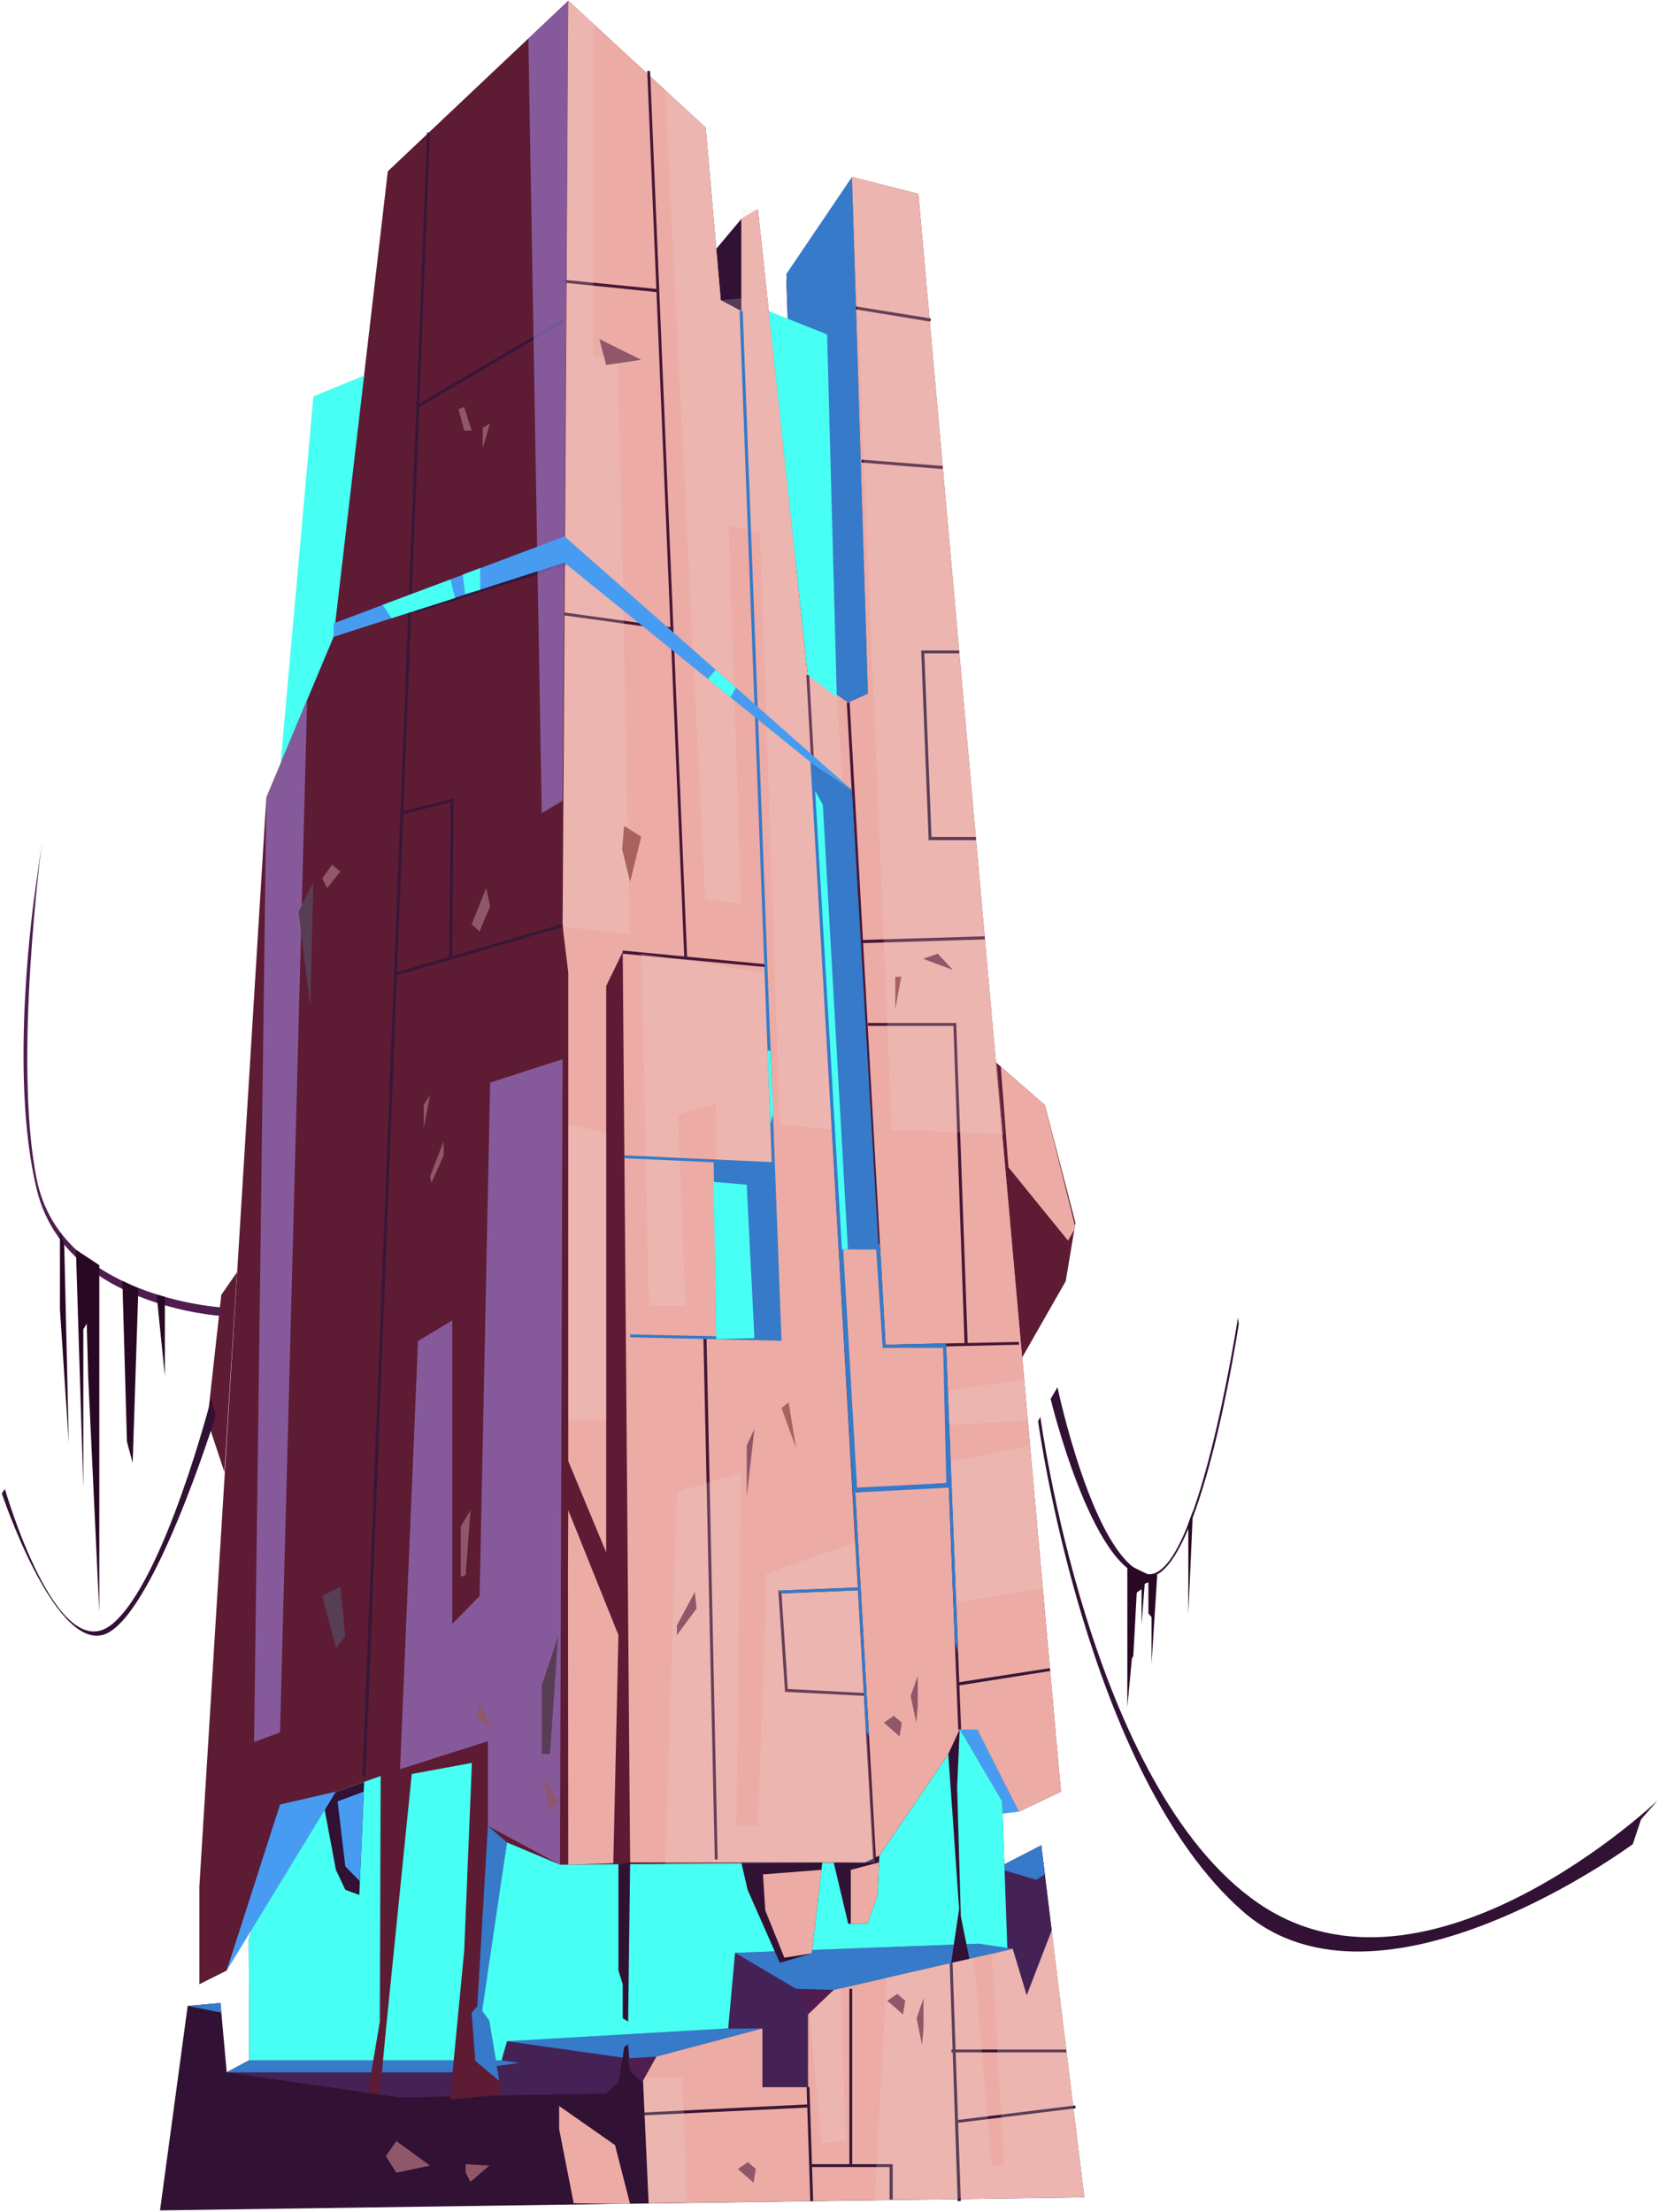 <svg width="543" height="724" viewBox="0 0 543 724" fill="none" xmlns="http://www.w3.org/2000/svg">
<g id="tower">
<path id="Vector" d="M61.427 656.471L72.157 655.537L74.21 678.22L99.684 664.592L104.63 664.872L113.028 615.211L223.694 607.277L241.05 597.569L243.756 556.496L247.301 560.417L253.46 578.526L254.02 617.452L336.04 622.492L340.799 603.916L354.889 719.106L52.376 723.4L61.427 656.471Z" fill="url(#paint0_linear_5_2010)"/>
<path  d="M284.066 228.983L277.627 231.876L264.377 222.822L260.552 187.07L257.379 91.669L278.84 59.932L284.066 228.983Z" fill="#501634"/>
<path  d="M251.748 103L270.876 110.654L274.049 229.392L264.531 222.017L251.748 103Z" fill="#452256"/>
<path  d="M92 250.954L102.731 130.91L119.34 124.096L109.356 209.601L92 250.954Z" fill="#452256"/>
<path  d="M99.684 664.592L104.63 664.872L113.028 615.212L223.694 607.277L241.05 597.569L242.636 556.217L247.301 560.417L253.46 578.527L254.02 617.452L318.964 621.466L326.336 611.385L340.799 603.917L344.251 631.734L336.04 653.017L331.468 637.802L264.471 653.204V683.075H249.541V663.846L210.164 674.3L198.407 685.129L130.757 686.436L74.21 678.221L99.684 664.592Z" fill="#452256"/>
<path  d="M340.799 603.917L342.012 613.345L339.212 615.212L326.336 611.385L340.799 603.917Z" fill="#367AC9"/>
<path  d="M248.048 560.231L253.46 578.527L249.168 578.993L243.756 573.113L242.636 555.097L248.048 560.231Z" fill="#367AC9"/>
<path  d="M264.471 653.204L230.412 633.041L268.576 628.28L331.468 637.802L264.471 653.204Z" fill="#367AC9"/>
<path  d="M318.964 621.466L324.656 625.2H259.432L254.02 617.452L318.964 621.466Z" fill="#367AC9"/>
<path   d="M223.694 607.277L242.636 609.518L214.363 618.572L193.555 621.279L218.095 625.2L132.25 638.455L121.705 636.588L113.028 615.212L223.694 607.277Z" fill="#367AC9"/>
<path   d="M99.684 664.592L169.854 675.14L147.739 678.22H74.21L99.684 664.592Z" fill="#367AC9"/>
<path   d="M72.157 655.537L72.438 658.711L61.427 656.471L72.157 655.537Z" fill="#367AC9"/>
<path   d="M210.164 674.301L141.581 664.592L249.541 663.846L210.164 674.301Z" fill="#367AC9"/>
<path   d="M242.636 101.804L235.918 98.257L234.425 81.455L242.636 71.653V101.804Z" fill="url(#paint1_linear_5_2010)"/>
<g   style="mix-blend-mode:soft-light">
<path d="M249.541 663.846V683.075H264.471V653.204L331.468 637.802L336.04 653.017L344.251 631.734L354.889 719.107L212.31 721.067L210.164 674.3L249.541 663.846Z" fill="#ECABA4"/>
</g>
<path   d="M73.464 481.819L67.865 464.923L72.438 423.757L77.57 416.383L73.464 481.819Z" fill="url(#paint2_linear_5_2010)"/>
<path   d="M325.962 347.68L342.012 361.682L351.996 400.234L348.823 419.277L334.547 444.294L325.962 347.68Z" fill="url(#paint3_linear_5_2010)"/>
<g   style="mix-blend-mode:soft-light">
<path d="M342.012 361.682L351.996 401.821L349.57 406.022L330.068 382.031L327.549 349.08L342.012 361.682Z" fill="#ECABA4"/>
</g>
<path   d="M346.117 454.002C346.117 454.002 357.781 509.45 374.67 514.958C391.56 520.465 405.183 431.226 405.183 431.226L405.463 433.279C405.463 433.279 392.679 518.598 374.95 516.078C357.315 513.557 343.878 457.829 343.878 457.829L346.117 454.002Z" fill="url(#paint4_linear_5_2010)"/>
<path   d="M333.52 592.901L294.423 597.569L310.379 574.045L314.112 566.018H319.897L333.52 592.901Z" fill="#479CF2"/>
<path   d="M70.571 463.43C70.571 463.43 49.576 531.199 33.434 535.12C17.291 538.947 0.588 488.727 0.588 488.727L1.615 487.326C1.615 487.326 18.691 546.788 36.886 531.386C53.869 517.104 69.172 457.549 69.172 457.549L70.571 463.43Z" fill="url(#paint5_linear_5_2010)"/>
<path   d="M109.948 586.367L144.287 567.044L174.053 569.378L206.245 609.517H286.305L310.379 574.045L314.112 566.018L315.885 568.818L328.015 589.541L329.695 637.521L320.27 636.121L240.583 639.108L238.344 663.845L165.935 668.046L164.162 674.3H81.582L81.395 634.721L92.966 595.609L109.948 586.367Z" fill="#452256"/>
<g class="light">
<path d="M109.948 586.367L144.287 567.044L174.053 569.378L206.245 609.517H286.305L310.379 574.045L314.112 566.018L315.885 568.818L328.015 589.541L329.695 637.521L320.27 636.121L240.583 639.108L238.344 663.845L165.935 668.046L164.162 674.3H81.582L81.395 634.721L92.966 595.609L109.948 586.367Z" fill="#47FFF2"/>
</g>
<path   d="M65.252 617.452L87.18 260.961L109.202 208.406L126.931 56.065L185.996 0.243L230.972 41.782L235.918 98.257L242.636 101.804V71.653L248.048 68.48L264.377 220.822L277.627 229.876L284.066 226.982L278.84 57.931L300.582 63.439L347.237 586.368L333.52 592.902L319.897 566.018H314.112L310.379 574.046L286.305 609.518L183.29 610.264L165.935 602.983L157.07 658.711L160.056 661.138L164.162 685.502L147.273 687.089L151.938 638.455L154.457 576.94L134.769 580.58L126.278 664.592L124.318 685.502L120.399 684.942L124.318 661.605L124.598 581.234L130.943 578.993L91.659 592.902L74.21 644.896L65.252 649.377V617.452Z" fill="url(#paint6_linear_5_2010)"/>
<g   style="mix-blend-mode:soft-light">
<path d="M230.972 41.782L235.918 98.257L242.636 101.804V71.653L248.048 68.48L264.377 220.822L277.627 229.876L284.066 226.982L278.84 57.931L300.582 63.439L347.237 586.368L333.52 592.902L319.897 566.018H314.112L310.379 574.046L286.305 609.518H206.245L203.819 311.555L198.407 322.663V508.05L185.996 478.179V318.276L184.13 302.873L185.996 0.243L230.972 41.782Z" fill="#ECABA4"/>
</g>
<g   style="mix-blend-mode:soft-light">
<path d="M185.996 610.264L185.903 513.837L185.996 494.234L202.419 535.12L200.739 609.798L185.996 610.264Z" fill="#ECABA4"/>
</g>
<g   style="mix-blend-mode:soft-light">
<path d="M187.769 721.067L183.01 696.796V689.235L201.299 702.024L206.245 721.347L187.769 721.067Z" fill="#ECABA4"/>
</g>
<path   d="M285.839 609.611L263.911 220.915L264.844 220.821L286.772 609.517L285.839 609.611Z" fill="#471737"/>
<path   d="M288.918 441.12V440.653L277.161 229.969L278.094 229.876L289.851 440.093L333.52 439.159V440.093L288.918 441.12Z" fill="#471737"/>
<path   d="M313.645 566.018L308.7 439.627H309.633L314.578 565.925L313.645 566.018Z" fill="#471737"/>
<path   d="M315.698 439.626L312.059 335.731H284.066V334.798H312.992V335.265L316.724 439.626H315.698Z" fill="#471737"/>
<path   d="M282.013 308.661V307.634L322.323 306.421V307.448L282.013 308.661Z" fill="#471737"/>
<path   d="M308.513 153.519L281.92 151.372L282.013 150.438L308.607 152.492L308.513 153.519Z" fill="#471737"/>
<path   d="M304.501 105.258L280.054 101.244L280.24 100.311L304.687 104.231L304.501 105.258Z" fill="#471737"/>
<path   d="M233.958 608.584L230.226 437.76H231.252L234.891 608.584H233.958Z" fill="#471737"/>
<path   d="M283.039 555.003L256.912 553.696V553.229L254.766 520.558L280.893 519.531V520.465L255.793 521.492L257.845 552.763L283.039 554.07V555.003Z" fill="#471737"/>
<path   d="M250.567 316.502L203.725 312.115L203.819 311.088L250.661 315.569L250.567 316.502Z" fill="#471737"/>
<path   d="M223.974 313.515L211.843 23.206H212.776L224.907 313.515H223.974Z" fill="#471737"/>
<path   d="M219.868 206.259L184.69 201.405L184.877 200.472L219.961 205.326L219.868 206.259Z" fill="#471737"/>
<path   d="M215.296 95.643L184.13 92.47L184.224 91.536L215.389 94.617L215.296 95.643Z" fill="#471737"/>
<path   d="M119.653 581.233H118.626L139.808 43.369H140.741L119.653 581.233Z" fill="#361737"/>
<path   d="M129.823 319.209L129.543 318.275L184.037 302.406L184.317 303.34L129.823 319.209Z" fill="#361737"/>
<path   d="M135.889 200.566L135.609 199.632L184.69 184.137L185.063 185.07L135.889 200.566Z" fill="#361737"/>
<path   d="M148.019 313.515H146.993L147.552 262.547L131.69 266.561L131.41 265.628L148.486 261.334L148.019 313.515Z" fill="#361737"/>
<path   d="M137.008 133.355L136.542 132.515L183.944 104.604L184.41 105.445L137.008 133.355Z" fill="#361737"/>
<path   d="M265.217 720.414L264.004 683.075L264.937 682.981L266.15 720.32L265.217 720.414Z" fill="#361737"/>
<path   d="M313.459 720.414L310.846 642.469L311.779 642.376L314.485 720.321L313.459 720.414Z" fill="#361737"/>
<path   d="M313.552 694.743L313.459 693.81L351.903 689.049L352.089 689.982L313.552 694.743Z" fill="#361737"/>
<path   d="M349.01 671.686H311.406V670.753H349.01V671.686Z" fill="#361737"/>
<path   d="M292.184 719.853H291.157V709.212H265.31V708.278H292.184V719.853Z" fill="#361737"/>
<path   d="M278.934 708.745H278.001V650.87H278.934V708.745Z" fill="#361737"/>
<path   d="M210.257 692.316L210.164 691.383L265.03 688.676L265.124 689.703L210.257 692.316Z" fill="#361737"/>
<path   d="M319.431 274.962H303.941V274.496L301.515 212.887H313.925V213.82H302.541L304.874 273.936H319.431V274.962Z" fill="#361737"/>
<path   d="M279.494 488.447L279.4 487.514L310.939 485.273L311.033 486.207L279.494 488.447Z" fill="#361737"/>
<path   d="M313.645 551.642L313.459 550.616L343.598 545.948L343.691 546.882L313.645 551.642Z" fill="#361737"/>
<path   d="M283.039 609.611L287.798 607.277L287.238 620.159L283.879 629.587H277.627L272.869 609.518L283.039 609.611Z" fill="url(#paint7_linear_5_2010)"/>
<path   d="M269.136 609.518L265.684 639.295L255.233 642.376L244.689 618.479L242.636 609.518H269.136Z" fill="url(#paint8_linear_5_2010)"/>
<path   d="M119.186 583.193L117.6 620.159L113.028 618.478L109.948 611.944L105.469 588.047L119.186 583.193Z" fill="url(#paint9_linear_5_2010)"/>
<g   style="mix-blend-mode:soft-light">
<path d="M265.684 639.295L256.726 640.695L250.474 625.2L249.728 613.438L268.856 611.944L265.684 639.295Z" fill="#ECABA4"/>
</g>
<g   style="mix-blend-mode:soft-light">
<path d="M287.238 620.159L283.879 629.587H278.467V611.945L287.705 609.518L287.238 620.159Z" fill="#ECABA4"/>
</g>
<g   style="mix-blend-mode:multiply" opacity="0.5">
<path d="M185.996 0.243L184.13 262.081L177.318 266.095L172.933 12.565L185.996 0.243Z" fill="#AE9AFF"/>
</g>
<g   style="mix-blend-mode:multiply" opacity="0.5">
<path d="M159.683 597.569V569.845L130.943 578.993L136.822 438.88L148.019 432.159V531.48L156.977 522.332L160.429 354.308L184.13 346.653L183.29 610.265L159.683 597.569Z" fill="#AE9AFF"/>
</g>
<g   style="mix-blend-mode:multiply" opacity="0.5">
<path d="M100.524 229.223L91.659 566.951L83.168 570.125L87.18 260.961L100.524 229.223Z" fill="#AE9AFF"/>
</g>
<g   style="mix-blend-mode:soft-light" opacity="0.2">
<path d="M250.754 318.462L255.233 438.226H234.425V361.215L221.921 364.762L224.44 427.398H212.31L209.884 312.114L250.754 318.462Z" fill="#ECDEDD"/>
</g>
<g   style="mix-blend-mode:soft-light" opacity="0.2">
<path d="M230.972 41.783L235.918 98.257L242.636 97.604V68.48H248.048L264.377 220.822L273.895 228.196L284.066 370.737L255.233 368.123L248.701 174.242L238.53 171.908L242.636 295.873L230.785 294.286L217.629 29.461L230.972 41.783Z" fill="#ECDEDD"/>
</g>
<g   style="mix-blend-mode:soft-light" opacity="0.2">
<path d="M300.582 63.439L328.575 371.203L291.811 369.71L278.84 57.932L300.582 63.439Z" fill="#ECDEDD"/>
</g>
<path   d="M314.112 566.018L313.272 584.874L314.485 627.16L317.284 641.068L311.313 642.375L313.925 624.733L310.379 574.045L314.112 566.018Z" fill="url(#paint10_linear_5_2010)"/>
<path   d="M206.245 609.518L205.592 661.605L203.819 660.485V649.377L202.419 644.896V610.171L206.245 609.518Z" fill="url(#paint11_linear_5_2010)"/>
<path   d="M203.819 673.367L204.285 669.913L205.592 669.073L206.245 677.941L202.419 681.488L203.819 673.367Z" fill="url(#paint12_linear_5_2010)"/>
<path   d="M72.437 430.665C72.437 430.665 21.396 427.678 12.066 389.406C2.641 351.227 11.412 292.232 11.412 292.232L13.745 275.616C13.745 275.616 4.134 347.68 12.066 386.139C19.904 424.691 72.437 427.865 72.437 427.865V430.665Z" fill="url(#paint13_linear_5_2010)"/>
<path   d="M340.519 463.71C340.519 463.71 356.568 585.061 411.995 622.96C467.421 660.858 542.63 589.168 542.63 589.168L537.124 595.422L534.418 603.543C534.418 603.543 451.932 664.592 407.049 625.76C355.448 580.953 339.772 465.11 339.772 465.11L340.519 463.71Z" fill="url(#paint14_linear_5_2010)"/>
<g   style="mix-blend-mode:soft-light" opacity="0.2">
<path d="M217.629 610.078L221.548 488.26L242.636 481.819L241.05 597.569H248.048L250.847 514.957L280.333 504.596L286.305 609.518L217.629 610.078Z" fill="#ECDEDD"/>
</g>
<g   style="mix-blend-mode:soft-light" opacity="0.2">
<path d="M286.305 719.854L290.131 647.23L318.777 640.696L324.656 708.745H328.575L324.656 639.949L331.468 637.802L336.04 653.017L344.251 631.734L354.889 719.107L286.305 719.854Z" fill="#ECDEDD"/>
</g>
<g   style="mix-blend-mode:soft-light" opacity="0.2">
<path d="M275.295 650.684L276.788 700.531L268.856 701.651L264.471 653.204L275.295 650.684Z" fill="#ECDEDD"/>
</g>
<g   style="mix-blend-mode:soft-light" opacity="0.2">
<path d="M341.265 519.998L312.526 524.479L310.659 478.459L337.159 473.045L341.265 519.998Z" fill="#ECDEDD"/>
</g>
<g   style="mix-blend-mode:soft-light" opacity="0.2">
<path d="M336.413 464.923L310.193 466.417L309.726 455.122L335.2 451.388L336.413 464.923Z" fill="#ECDEDD"/>
</g>
<g   style="mix-blend-mode:soft-light" opacity="0.2">
<path d="M212.31 721.067L210.444 679.808H223.414L224.814 720.32L212.31 721.067Z" fill="#ECDEDD"/>
</g>
<g   style="mix-blend-mode:soft-light" opacity="0.2">
<path d="M185.996 0.243L194.208 7.711V116.647H202.326L206.245 305.861L184.317 303.34L185.996 0.243Z" fill="#ECDEDD"/>
</g>
<g   style="mix-blend-mode:soft-light" opacity="0.2">
<path d="M185.996 367.843L198.407 370.737V464.923H185.996V367.843Z" fill="#ECDEDD"/>
</g>
<path   d="M177.318 574.046V551.643L182.637 535.587L180.025 574.046H177.318Z" fill="#573E54"/>
<path   d="M177.785 581.794L182.637 589.542L180.025 592.902L177.785 581.794Z" fill="#90576A"/>
<path   d="M161.176 566.018L155.764 561.538L157.07 557.804L161.176 566.018Z" fill="#90576A"/>
<path   d="M150.818 515.984V499.555L153.991 494.234L152.405 515.517L150.818 515.984Z" fill="#90576A"/>
<path   d="M140.741 385.112L145.22 373.443V378.111L141.207 387.165L140.741 385.112Z" fill="#90576A"/>
<path   d="M138.688 369.337V361.589L140.741 358.415L138.688 369.337Z" fill="#90576A"/>
<path   d="M101.55 329.384L97.725 298.393L102.577 288.592L101.55 329.384Z" fill="#573E54"/>
<path   d="M105.469 287.471L108.642 282.99L111.441 285.231L107.056 290.645L105.469 287.471Z" fill="#90576A"/>
<path   d="M158.003 146.705V139.984L160.336 138.677L158.003 146.705Z" fill="#90576A"/>
<path   d="M151.938 140.917L150.072 133.916L151.938 133.169L154.364 140.917H151.938Z" fill="#90576A"/>
<path   d="M154.364 302.5L159.123 290.645L160.429 296.619L156.977 304.833L154.364 302.5Z" fill="#90576A"/>
<path   d="M109.948 539.414L105.469 522.331L111.441 519.251L113.028 535.587L109.948 539.414Z" fill="#573E54"/>
<path   d="M221.548 531.946L227.426 521.024L227.986 526.439L221.548 535.12V531.946Z" fill="#90576A"/>
<path   d="M244.409 489.847V473.045L246.928 467.631L244.409 489.847Z" fill="#90576A"/>
<path   d="M260.552 473.885L255.793 460.816L258.126 458.949L260.552 473.885Z" fill="#A9615E"/>
<path   d="M311.872 317.435L302.168 313.794L306.927 312.114L311.872 317.435Z" fill="#90576A"/>
<path   d="M293.024 319.676H294.983L293.024 330.317V319.676Z" fill="#A9615E"/>
<path   d="M299.929 563.778L298.062 555.096L300.395 548.469V558.177L299.929 563.778Z" fill="#90576A"/>
<path   d="M301.795 669.259L300.022 660.578L302.261 653.95V663.658L301.795 669.259Z" fill="#90576A"/>
<path   d="M294.423 568.258L289.291 563.777L292.557 561.537L295.17 563.777L294.423 568.258Z" fill="#90576A"/>
<path   d="M295.543 659.272L290.411 654.791L293.677 652.551L296.29 654.791L295.543 659.272Z" fill="#90576A"/>
<path  d="M246.648 714.346L241.516 709.865L244.782 707.625L247.395 709.865L246.648 714.346Z" fill="#90576A"/>
<path  d="M203.632 277.949L204.285 270.295L209.884 273.842L206.245 288.591L203.632 277.949Z" fill="#A9615E"/>
<path  d="M198.407 119.447L196.167 110.952L209.884 117.766L198.407 119.447Z" fill="#90576A"/>
<path  d="M129.73 711.079L126.278 705.665L129.73 700.718L140.741 708.746L129.73 711.079Z" fill="#90576A"/>
<path  d="M152.405 711.079V708.278L160.149 708.745L153.991 714.066L152.405 711.079Z" fill="#90576A"/>
<path  d="M272.869 651.243L264.471 659.271L260.552 650.87L272.869 651.243Z" fill="url(#paint15_linear_5_2010)"/>
<path  d="M205.592 673.647L214.829 673.087L210.164 681.488L206.245 677.941L205.592 673.647Z" fill="url(#paint16_linear_5_2010)"/>
<g class="light">
<path  d="M284.066 226.983L277.627 229.876L264.377 220.822L260.552 185.07L257.379 89.669L278.84 57.932L284.066 226.983Z" fill="#367AC9"/>
<path  d="M91.659 590.568L109.948 586.367L74.21 644.896L91.659 590.568Z" fill="#479CF2"/>
<path  d="M157.817 658.058L160.056 661.139L163.415 681.021L155.577 674.487L154.364 658.711L156.23 656.565L159.683 597.569L165.935 602.983L157.817 658.058Z" fill="#367AC9"/>
<path  d="M255.793 438.787L206.245 437.666V436.733L254.766 437.76L242.076 101.805H243.102L255.793 438.787Z" fill="#367AC9"/>
<path  d="M253.087 381.285L204.285 379.045L204.379 378.111L253.087 380.352V381.285Z" fill="#367AC9"/>
<path  d="M117.6 620.159L117.786 615.678L113.028 610.824L110.508 589.541L118.999 586.367L117.6 620.159Z" fill="#479CF2"/>
<path  d="M251.594 101.805L270.722 109.459L273.895 228.196L264.377 220.822L251.594 101.805Z" fill="#47FFF2"/>
<path  d="M91.846 249.759L102.577 129.715L119.186 122.9L109.202 208.406L91.846 249.759Z" fill="#47FFF2"/>
<path  d="M234.425 438.226L233.585 379.885L253.087 380.818L255.233 438.226H234.425Z" fill="#367AC9"/>
<path  d="M233.585 386.792L244.409 387.725L246.928 437.946L234.425 438.226L233.585 386.792Z" fill="#47FFF2"/>
<path  d="M266.803 250.599L280.52 486.859L309.726 485.366L308.7 441.119H288.918L286.772 408.915L287.332 406.394L288.078 407.608L289.851 440.093L309.633 439.626L313.645 541.094L312.526 537.267L310.566 486.859L279.96 488.446L284.439 568.258L283.413 566.297L280.893 520.464L255.793 521.491L254.766 520.558L280.893 519.531L265.217 248.358L266.803 250.599Z" fill="#367AC9"/>
<path  d="M265.684 249.759L278.84 258.533L287.612 408.915H275.575L265.684 249.759Z" fill="#367AC9"/>
<path  d="M266.803 258.813L269.323 263.387L277.534 408.915H275.575L266.803 258.813Z" fill="#47FFF2"/>
<path  d="M265.684 249.76L184.69 184.137L109.202 208.407V204.02L184.783 175.549L278.84 258.534L265.684 249.76Z" fill="#479CF2"/>
<path  d="M251.221 343.666L252.154 344.039L253.087 364.482L252.154 367.843L251.221 343.666Z" fill="#47FFF2"/>
<path  d="M231.719 222.221L234.238 219.234L240.863 225.022L239.09 228.196L231.719 222.221Z" fill="#47FFF2"/>
<path  d="M147.459 189.644L148.952 195.711L128.144 202.339L125.251 197.951L147.459 189.644Z" fill="#47FFF2"/>
<path  d="M152.218 194.405L151.471 188.057L157.163 185.91V193.005L152.218 194.405Z" fill="#47FFF2"/>
</g>
<path  d="M32.501 414.05V527.559L28.861 450.455L28.395 433.186L27.275 435.053V486.953L24.849 409.009L32.501 414.05Z" fill="#290823"/>
<path  d="M45.284 421.704L43.418 478.739L41.552 471.831L40.059 419.184L45.284 421.704Z" fill="#290823"/>
<path  d="M53.962 424.411V450.361L51.256 423.664L53.962 424.411Z" fill="#290823"/>
<path  d="M375.883 515.33H378.776L376.91 544.454V529.239L375.883 528.025V517.851L374.67 518.317L373.644 531.759V520.091L372.058 521.211L370.938 542.027L370.471 542.774L368.979 558.643V511.97L375.883 515.33Z" fill="#290823"/>
<path  d="M390.44 494.515L388.947 528.4V498.622L390.44 494.515Z" fill="#290823"/>
<path  d="M21.023 407.329L22.516 472.298L19.624 428.518V403.128L21.023 407.329Z" fill="#290823"/>
</g>
<defs>
<linearGradient id="paint0_linear_5_2010" x1="208393" y1="134013" x2="208393" y2="104171" gradientUnits="userSpaceOnUse">
<stop stop-color="#3B1436"/>
<stop offset="1" stop-color="#311134"/>
</linearGradient>
<linearGradient id="paint1_linear_5_2010" x1="6110.45" y1="4102.84" x2="6110.45" y2="3128.97" gradientUnits="userSpaceOnUse">
<stop stop-color="#3B1436"/>
<stop offset="1" stop-color="#311134"/>
</linearGradient>
<linearGradient id="paint2_linear_5_2010" x1="3590.53" y1="35804.2" x2="3590.53" y2="31217.1" gradientUnits="userSpaceOnUse">
<stop stop-color="#3B1436"/>
<stop offset="1" stop-color="#5E1B34"/>
</linearGradient>
<linearGradient id="paint3_linear_5_2010" x1="18320.4" y1="48712.6" x2="18320.4" y2="38713.1" gradientUnits="userSpaceOnUse">
<stop stop-color="#3B1436"/>
<stop offset="1" stop-color="#5E1B34"/>
</linearGradient>
<linearGradient id="paint4_linear_5_2010" x1="52814.3" y1="49473.5" x2="52814.3" y2="41747" gradientUnits="userSpaceOnUse">
<stop stop-color="#3B1436"/>
<stop offset="1" stop-color="#311134"/>
</linearGradient>
<linearGradient id="paint5_linear_5_2010" x1="34789.1" y1="46977.4" x2="34789.1" y2="40498.4" gradientUnits="userSpaceOnUse">
<stop stop-color="#3B1436"/>
<stop offset="1" stop-color="#311134"/>
</linearGradient>
<linearGradient id="paint6_linear_5_2010" x1="-43670.6" y1="522484" x2="-43670.6" y2="17102.7" gradientUnits="userSpaceOnUse">
<stop stop-color="#3B1436"/>
<stop offset="1" stop-color="#5E1B34"/>
</linearGradient>
<linearGradient id="paint7_linear_5_2010" x1="12252.5" y1="16204.1" x2="12252.5" y2="15670.9" gradientUnits="userSpaceOnUse">
<stop stop-color="#3B1436"/>
<stop offset="1" stop-color="#311134"/>
</linearGradient>
<linearGradient id="paint8_linear_5_2010" x1="20706.1" y1="24030.8" x2="20706.1" y2="22874.1" gradientUnits="userSpaceOnUse">
<stop stop-color="#3B1436"/>
<stop offset="1" stop-color="#311134"/>
</linearGradient>
<linearGradient id="paint9_linear_5_2010" x1="8153.04" y1="26052.3" x2="8153.04" y2="24588.5" gradientUnits="userSpaceOnUse">
<stop stop-color="#3B1436"/>
<stop offset="1" stop-color="#311134"/>
</linearGradient>
<linearGradient id="paint10_linear_5_2010" x1="3084.1" y1="54993.8" x2="3084.1" y2="48747.7" gradientUnits="userSpaceOnUse">
<stop stop-color="#3B1436"/>
<stop offset="1" stop-color="#311134"/>
</linearGradient>
<linearGradient id="paint11_linear_5_2010" x1="1583.5" y1="38810.5" x2="1583.5" y2="35904" gradientUnits="userSpaceOnUse">
<stop stop-color="#3B1436"/>
<stop offset="1" stop-color="#311134"/>
</linearGradient>
<linearGradient id="paint12_linear_5_2010" x1="2946.22" y1="10038.8" x2="2946.22" y2="9873.64" gradientUnits="userSpaceOnUse">
<stop stop-color="#3B1436"/>
<stop offset="1" stop-color="#311134"/>
</linearGradient>
<linearGradient id="paint13_linear_5_2010" x1="25365.1" y1="75629.4" x2="25365.1" y2="49875.8" gradientUnits="userSpaceOnUse">
<stop stop-color="#5C214A"/>
<stop offset="1" stop-color="#4F1D4F"/>
</linearGradient>
<linearGradient id="paint14_linear_5_2010" x1="180092" y1="124486" x2="180092" y2="91695.5" gradientUnits="userSpaceOnUse">
<stop stop-color="#3B1436"/>
<stop offset="1" stop-color="#311134"/>
</linearGradient>
<linearGradient id="paint15_linear_5_2010" x1="10145" y1="6791.31" x2="10145" y2="6715.7" gradientUnits="userSpaceOnUse">
<stop stop-color="#5C214A"/>
<stop offset="1" stop-color="#4F1D4F"/>
</linearGradient>
<linearGradient id="paint16_linear_5_2010" x1="7049.86" y1="7013.48" x2="7049.86" y2="6937.87" gradientUnits="userSpaceOnUse">
<stop stop-color="#5C214A"/>
<stop offset="1" stop-color="#4F1D4F"/>
</linearGradient>
</defs>
</svg>
